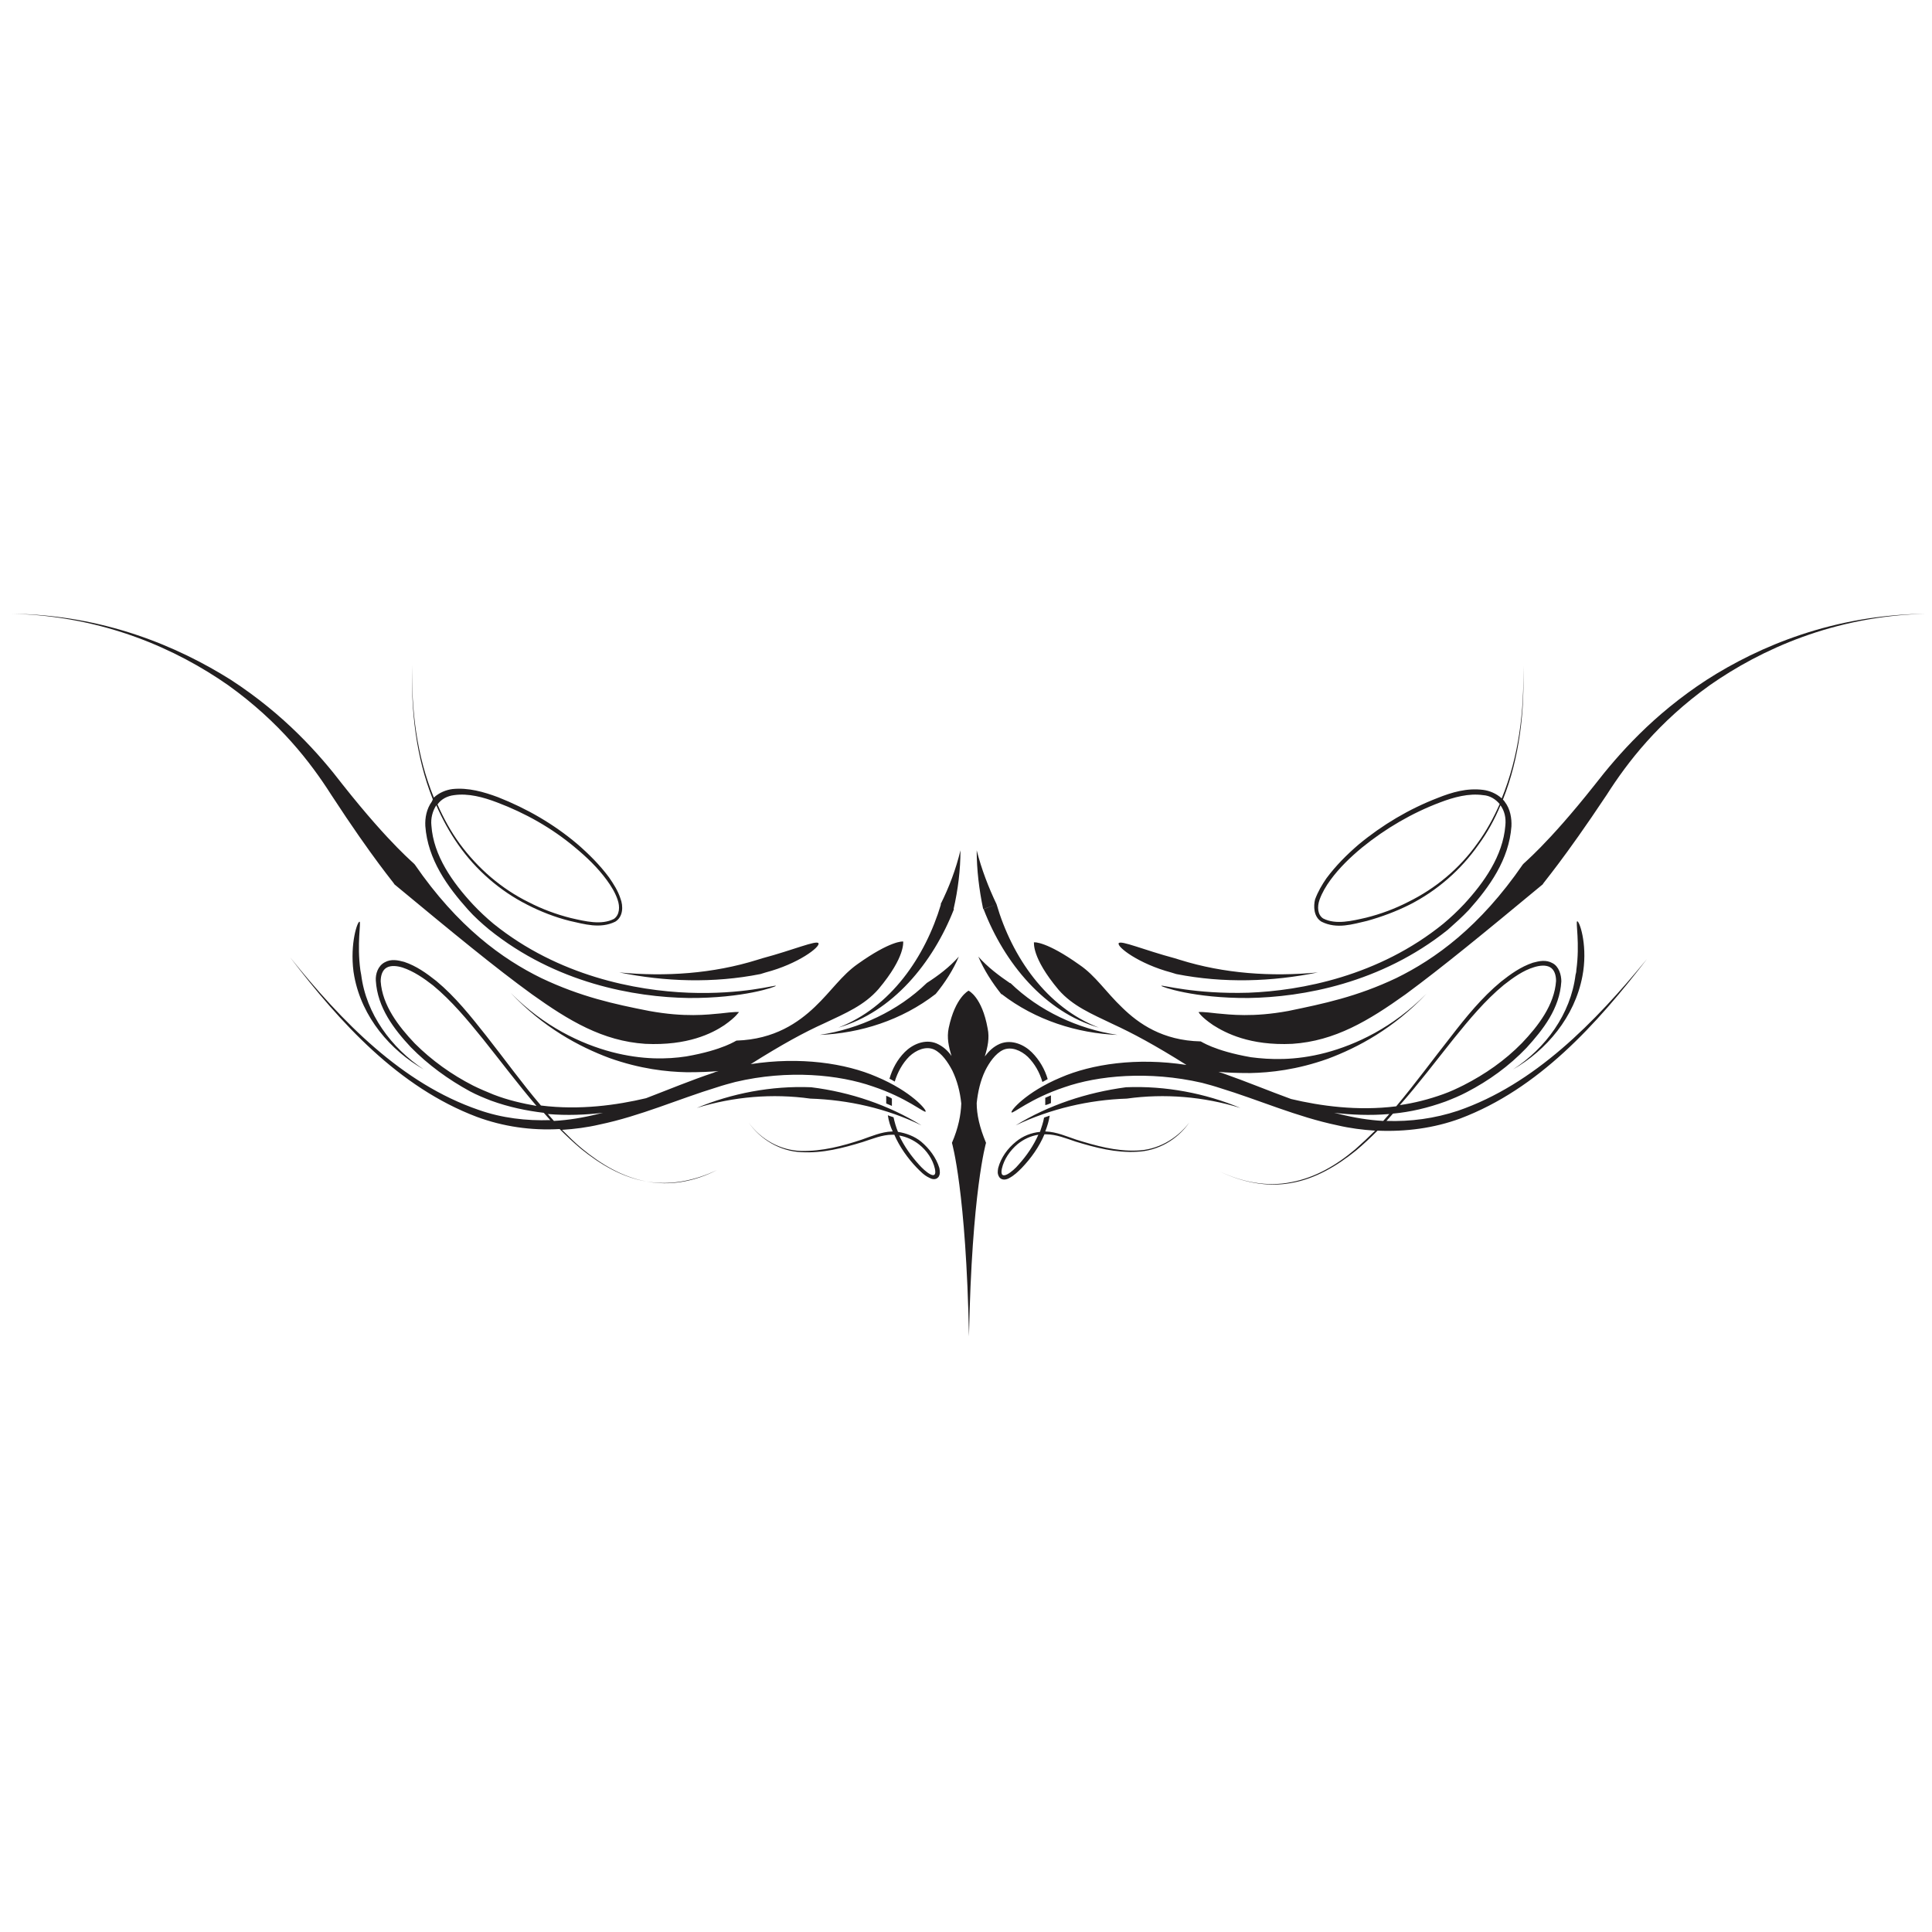 <?xml version="1.0" encoding="utf-8"?>
<!-- Generator: Adobe Illustrator 18.0.0, SVG Export Plug-In . SVG Version: 6.00 Build 0)  -->
<!DOCTYPE svg PUBLIC "-//W3C//DTD SVG 1.1//EN" "http://www.w3.org/Graphics/SVG/1.1/DTD/svg11.dtd">
<svg version="1.1" id="レイヤー_1" xmlns="http://www.w3.org/2000/svg" xmlns:xlink="http://www.w3.org/1999/xlink" x="0px"
	 y="0px" viewBox="0 0 60 60" enable-background="new 0 0 60 60" xml:space="preserve">
<symbol  id="明るいベクトルパック_12" viewBox="-235.9 -89.1 471.8 178.2">
	<path fill="#221F20" d="M-32.1-12.9C-18.8-9.1-8.8,3-3.6,16.3l-3.2,1.2C-10.7,4.5-19.2-7.9-32.1-12.9z M-36.7-14.7
		c10,0.4,20.2,3.6,28.6,10.1l-2.2,2.7C-17.4-8.8-26.9-13.2-36.7-14.7z M-2.4,4.6C-4.7,2-7.5-0.1-10.3-1.9l2.2-2.7
		C-5.8-1.8-3.8,1.3-2.4,4.6z M235.8,89.1c-22.6-0.3-40.8-7.9-53.9-16.3c-13.2-8.6-21.7-18.3-27.6-25.9
		c-11.8-14.9-17.8-19.5-17.7-19.6C126,11.9,115,4,105.4-0.7C95.7-5.3,87.5-7,78.8-8.8c-8.7-1.6-14.3-0.9-17.6-0.6
		C57.9-9,56.7-9,56.7-9.1h0v0c0,0,0.5-1.1,3.6-3.2c3-1.9,9-5.1,19.5-4.6c10.5,0.7,18.8,5.7,27.9,12.2c9.1,6.7,19.2,15,33.8,27.1
		c-0.1,0.1,5.1,6,15.8,22.1c5.1,8,12.7,17.9,25.4,27C195.3,80.3,213.2,88.5,235.8,89.1L235.8,89.1l0.1,0L235.8,89.1z M-132.3,42.8
		c-1.3-1.8-1.7-4-1.6-6c0.6-8.3,5.5-15,10.5-20.6v0c1.6-1.8,3.4-3.4,5.2-4.9C-101.7-2-82.3-5.4-69-5.6c13.5-0.1,21.6,2.8,21.5,3
		c0,0.3-8.1-2.2-21.5-1.7c-13,0.5-32.1,4.1-48.1,17c-1.8,1.5-3.5,3.1-5.1,4.8l0,0c-5,5.4-9.7,12-10.2,19.4c-0.2,1.8,0.3,3.6,1.2,5
		c1.5-3.4,3.3-6.7,5.4-9.7c4.4-6.3,10.3-11.4,17-14.8c3.3-1.7,6.9-3.1,10.5-4c3.6-0.8,7.5-2,11.2-0.2c2,1.2,2,3.9,1.3,5.7
		c-0.6,1.9-1.7,3.6-2.8,5.2c-2.3,3.1-5,5.8-7.9,8.3c-5.8,4.9-12.4,8.7-19.5,11.5c-3.5,1.3-7.3,2.4-11.2,2c-1.6-0.2-3.3-0.9-4.6-2.1
		c-4.2,10.2-5.6,21.6-5.3,32.7c-0.4-11.1,0.9-22.7,5-33C-132,43.2-132.2,43.1-132.3,42.8z M-126.8,44.4c3.5,0.5,7.2-0.5,10.6-1.8
		c6.9-2.6,13.5-6.3,19.2-11.1c2.9-2.4,5.6-5,7.8-8c1.1-1.5,2.1-3.1,2.7-4.9c0.6-1.7,0.5-3.7-0.9-4.7c-3.1-1.6-7.1-0.6-10.6,0.2
		c-3.6,0.9-7.1,2.2-10.4,3.9c-6.7,3.3-12.5,8.3-17,14.4c-2.2,3-4,6.3-5.5,9.7C-130,43.4-128.5,44.2-126.8,44.4z M-2,30.8
		c-1.1-4.6-2.8-9.1-4.9-13.3l3.2-1.2C-2.6,21.1-2,26-2,30.8z M-51.3,0.3L-51.3,0.3l1.3,0.4C-42,2.8-36.5,7-37,7.9
		c-0.5,0.8-6.3-1.7-13.8-3.7l-1.3-0.4v0c-10.9-3.4-22.6-4.2-34-3.1C-74.8-1.6-62.9-2-51.3,0.3z M10.3-1.9L8.1-4.6
		c8.4-6.5,18.7-9.7,28.6-10.1C26.9-13.2,17.4-8.8,10.3-1.9z M49.9,0.7l1.3-0.4l0,0C62.9-2,74.8-1.6,86.1,0.7
		C74.6-0.4,63,0.4,52.1,3.8l0,0l-1.3,0.4c-7.5,2-13.3,4.5-13.8,3.7C36.5,7,42,2.8,49.9,0.7z M87,13.2c3.8-1.9,7.7-0.6,11.2,0.2
		c3.6,1,7.1,2.3,10.5,4c6.7,3.4,12.6,8.5,17,14.8c2.2,3,4,6.3,5.4,9.7c1-1.4,1.4-3.1,1.2-5c-0.6-7.5-5.3-14.1-10.2-19.4l0,0
		c-1.6-1.7-3.3-3.3-5.1-4.8C101.1-0.2,82-3.8,69-4.3c-13.3-0.4-21.4,2-21.5,1.7c-0.1-0.2,8-3.1,21.5-3c13.3,0.2,32.6,3.6,49.1,16.8
		c1.8,1.6,3.6,3.2,5.2,4.9v0c5.1,5.7,9.9,12.4,10.5,20.6c0.1,2-0.3,4.3-1.6,6c-0.1,0.2-0.3,0.4-0.5,0.6c4.1,10.3,5.4,21.8,5,33
		c0.3-11.1-1.1-22.5-5.3-32.7c-1.3,1.2-3,1.9-4.6,2.1c-4,0.5-7.7-0.6-11.2-2c-7-2.7-13.6-6.6-19.5-11.5c-2.9-2.5-5.6-5.2-7.9-8.3
		c-1.1-1.6-2.1-3.3-2.8-5.2C85,17.1,85,14.4,87,13.2z M86.5,18.6c0.6,1.7,1.6,3.4,2.7,4.9c2.2,3,4.9,5.6,7.8,8
		c5.8,4.7,12.3,8.5,19.2,11.1c3.4,1.3,7.1,2.3,10.6,1.8c1.7-0.1,3.1-1,4.1-2.2c-1.5-3.4-3.3-6.7-5.5-9.7c-4.4-6.2-10.3-11.1-17-14.4
		c-3.3-1.7-6.8-3-10.4-3.9c-3.5-0.8-7.5-1.8-10.6-0.2C86,14.9,85.9,16.9,86.5,18.6z M39-30.4c9.3,1.3,18.9,0.5,28-2.3
		c-8.6,3.6-18.4,5.5-28.2,5.1C29.1-28.9,19.7-32,11.6-37C20.2-32.9,29.7-30.7,39-30.4z M6.9,17.5l-3.2-1.2C8.8,3,18.8-9.1,32.1-12.9
		C19.2-7.9,10.7,4.5,6.9,17.5z M2.4,4.6c1.4-3.3,3.4-6.4,5.7-9.3l2.2,2.7C7.5-0.1,4.7,2,2.4,4.6z M-235.9,89.1L-235.9,89.1
		L-235.9,89.1L-235.9,89.1z M6.9,17.5c-2,4.2-3.7,8.6-4.9,13.3c0-4.8,0.6-9.7,1.6-14.5L6.9,17.5z M-67-32.7c9.1,2.8,18.7,3.6,28,2.3
		c9.3-0.3,18.8-2.4,27.4-6.6c-8.1,5-17.5,8.2-27.2,9.4C-48.6-27.2-58.4-29.1-67-32.7z M120.6-33.4c-5.7-1.9-11.7-2.7-17.6-2.5
		c0.5,0.6,1.1,1.2,1.6,1.8c4.3,0.4,8.6,1.4,13,3c1.8,0.7,3.5,1.4,5.2,2.3v0c5.4,2.8,10.4,6.4,14.7,10.9c4.1,4.5,8.2,9.7,8.6,16.4
		c0,1.6-0.6,3.7-2.2,4.5c-1.6,0.9-3.3,0.5-4.8,0.1c-3-1-5.5-2.8-7.9-4.7c-4.7-3.9-8.6-8.7-12.3-13.5c-4.5-5.7-8.8-11.6-13.5-17.2
		c-9.6-1.2-18.7,0.1-25.9,1.8c-5.5,2-11,4.3-16.7,6.3l0,0c-0.4,0.1-0.8,0.3-1.2,0.4c2-0.2,4.6-0.3,7.8-0.3c5,0.1,11.5,0.8,19.1,3.5
		c7.5,2.8,16.3,7.5,24.4,16.1l0,0l0,0l0,0l0,0c-8.3-8.4-17.4-12.6-24.9-14.6c-7.6-2-13.8-1.7-18.4-1.1c-9.2,1.6-12.4,4-12.4,3.9
		c-9.4,0.2-15.3,4.4-19.3,8.3c-4.1,3.9-6.6,7.9-10.6,10.6c-8,5.7-11.1,5.6-11.2,5.5l0,0l0,0c0.1,0-0.7-3.6,6.1-11.7
		c3.5-4,8.1-5.9,13.3-8.4c5-2.3,10.4-5.2,18.2-10.1c-12.2,1.9-23.4,0.2-31-3.1c-8.6-3.6-12.5-8.3-12.1-8.6c0.3-0.4,4.6,3.4,13,6.2
		c8.3,2.9,20.8,4.1,33.9,1.1c1.5-0.4,3-0.8,4.5-1.3l0,0c9.5-2.9,18.9-7.1,29-9.2c3-0.7,6.1-1.1,9.2-1.3c-1.6-1.6-3.2-3.1-4.9-4.6
		c-4.6-3.9-9.9-7-15.8-8.1c-5.9-1.2-12,0-17.5,2.6c5.4-2.6,11.6-3.9,17.5-2.8c5.9,1,11.3,4.2,16,8c1.8,1.5,3.6,3.2,5.3,4.9
		c6.9-0.3,13.9,0.6,20.4,3c19.3,7.3,33.6,23.2,46,39.3C154.4-11.6,139.5-26.9,120.6-33.4z M119.6-15.6c3.8,4.7,7.7,9.4,12.3,13.2
		c2.3,1.8,4.8,3.6,7.5,4.4c1.3,0.4,2.8,0.6,3.9,0c1.1-0.6,1.5-2,1.5-3.4c-0.4-5.9-4.4-11.1-8.4-15.3c-4.2-4.3-9.1-7.7-14.4-10.4v0
		c-1.6-0.8-3.3-1.6-5-2.2c-3.6-1.3-7.2-2.2-10.7-2.7C110.9-26.8,115.2-21.1,119.6-15.6z M91.4-34.2c-0.4,0.1-0.9,0.2-1.3,0.3
		c4.3-0.5,8.8-0.7,13.6-0.3c-0.5-0.6-1-1.1-1.5-1.7C98.6-35.7,95-35.1,91.4-34.2z M-79.5-50.8c-5.9,1.1-11.2,4.3-15.8,8.1
		c-1.7,1.4-3.3,3-4.9,4.6c3.1,0.2,6.2,0.6,9.2,1.3c10.1,2.1,19.5,6.3,29,9.2v0c1.5,0.5,3,0.9,4.5,1.3c13.1,3.1,25.6,1.8,33.9-1.1
		c8.4-2.8,12.7-6.6,13-6.2c0.4,0.3-3.5,5-12.1,8.6c-7.6,3.3-18.8,5-31,3.1c7.8,4.9,13.1,7.8,18.2,10.1c5.3,2.5,9.8,4.4,13.3,8.4
		c6.8,8.1,6,11.7,6.1,11.7h0l0,0c-0.1,0.1-3.2,0.2-11.2-5.5c-4-2.8-6.5-6.7-10.6-10.6c-4-3.8-9.9-8-19.3-8.3c0,0.1-3.2-2.3-12.4-3.9
		c-4.6-0.7-10.8-0.9-18.4,1.1c-7.5,2-16.6,6.2-24.9,14.6l0,0l0,0l0,0l0,0l0,0c8.1-8.6,16.9-13.3,24.4-16.1
		c7.6-2.7,14.1-3.4,19.1-3.5c3.2,0,5.7,0.1,7.8,0.3c-0.4-0.1-0.8-0.2-1.2-0.4l0,0c-5.7-1.9-11.2-4.2-16.7-6.3
		c-7.2-1.7-16.3-3-25.9-1.8c-4.7,5.5-9,11.5-13.5,17.2c-3.8,4.8-7.6,9.6-12.3,13.5c-2.4,1.9-4.9,3.7-7.9,4.7
		c-1.5,0.4-3.2,0.8-4.8-0.1c-1.7-0.9-2.3-2.9-2.2-4.5c0.4-6.7,4.5-12,8.6-16.4c4.3-4.4,9.3-8,14.6-10.9v0c1.7-0.9,3.4-1.6,5.2-2.3
		c4.4-1.6,8.8-2.5,13-3c0.5-0.6,1.1-1.2,1.6-1.8c-5.9-0.2-11.9,0.5-17.6,2.5c-19,6.5-33.8,21.8-46.5,37.6c12.3-16.1,26.7-32,46-39.3
		c6.5-2.4,13.4-3.4,20.4-3c1.7-1.7,3.4-3.3,5.3-4.9c4.7-3.8,10.1-7,16-8c5.9-1.1,12.1,0.2,17.5,2.8C-67.4-50.8-73.6-52-79.5-50.8z
		 M-117.1-29.4c-1.7,0.7-3.4,1.4-5,2.2l0,0c-5.3,2.7-10.2,6.2-14.4,10.4c-4,4.2-8,9.4-8.4,15.3c0,1.4,0.4,2.8,1.5,3.4
		c1.1,0.6,2.6,0.4,3.9,0c2.7-0.9,5.2-2.6,7.5-4.4c4.6-3.8,8.5-8.5,12.3-13.2c4.4-5.5,8.6-11.1,13.2-16.5
		C-109.9-31.6-113.5-30.8-117.1-29.4z M-102.2-35.9c-0.5,0.6-1,1.1-1.5,1.7c4.8-0.4,9.3-0.2,13.6,0.3c-0.4-0.1-0.8-0.2-1.3-0.3
		C-95-35.1-98.6-35.7-102.2-35.9z M113-4.5L113-4.5L113-4.5L113-4.5z M149.6,0.1L149.6,0.1c-1.2-9.7-7.4-18.1-15.4-23.3
		c8.2,4.7,15.2,12.9,17.1,23l0,0c0.1,0.4,0.1,0.8,0.2,1.2c1,7-1,12.5-1.5,12.3c-0.4-0.1,0.7-5.5-0.2-12
		C149.8,0.8,149.7,0.5,149.6,0.1z M-134.3-23.2c-8,5.3-14.2,13.7-15.4,23.3h0c-0.1,0.4-0.1,0.7-0.2,1.1c-0.9,6.6,0.2,11.9-0.2,12
		c-0.5,0.2-2.4-5.3-1.5-12.3c0.1-0.4,0.1-0.8,0.2-1.2l0,0C-149.5-10.4-142.5-18.5-134.3-23.2z M-113-4.5L-113-4.5L-113-4.5L-113-4.5
		z M-141.5,22.4c14.6-12.1,24.8-20.5,33.9-27.1c9.1-6.5,17.4-11.5,27.9-12.2c10.5-0.5,16.5,2.6,19.5,4.6c3,2.1,3.5,3.2,3.6,3.2v0h0
		c0,0.1-1.2,0.1-4.5-0.3c-3.3-0.3-8.8-1-17.6,0.6c-8.7,1.7-16.9,3.5-26.6,8.1c-9.6,4.7-20.6,12.6-31.2,28c0.1,0.1-5.9,4.7-17.7,19.6
		c-5.9,7.7-14.4,17.3-27.6,25.9c-13.2,8.3-31.3,16-53.9,16.3l-0.1,0l0.1,0l0.1,0c22.6-0.6,40.5-8.8,53.1-17.6
		c12.7-9.1,20.3-19,25.4-27C-146.6,28.4-141.4,22.5-141.5,22.4z M235.9,89.1L235.9,89.1L235.9,89.1L235.9,89.1z M41.4-43.2
		c-5.1-0.2-10.1,1.2-14.9,2.7c-2.4,0.8-4.8,1.9-7.5,2c0,0-0.1,0-0.1,0c0.5,1.3,0.9,2.6,1.1,3.9c-0.5-0.2-1-0.3-1.4-0.5
		c-0.2-1.2-0.6-2.3-1-3.5c-2.1-0.2-4.2-1-5.9-2.4c-2.1-1.7-3.7-3.9-4.4-6.5c-0.1-0.7-0.3-1.4,0.3-2.3c0.7-0.9,1.9-0.5,2.4-0.2
		c1.3,0.7,2.2,1.6,3.1,2.5c2.3,2.4,4.3,5.2,5.6,8.3c0.1,0,0.3,0,0.4,0c2.5,0,4.9-1,7.3-1.8c4.9-1.5,9.9-2.8,15.1-2.5
		c5.2,0.2,10,3,12.9,7.2C51.3-40.4,46.5-43.1,41.4-43.2z M12.3-46.7c-1.3-1.6-4.8-4.4-4.1-1c0.5,2.3,2,4.5,3.9,6.1
		c1.5,1.2,3.2,2,5.1,2.3C16-42,14.3-44.5,12.3-46.7z M20.3-31.5c0,0.6,0,1.2,0,1.9c-0.5-0.2-0.9-0.4-1.4-0.6c0-0.6,0-1.2,0-1.8
		C19.4-31.9,19.9-31.7,20.3-31.5z M-20.3-29.7c0-0.6,0-1.2,0-1.9c0.5-0.2,0.9-0.4,1.4-0.6c0,0.6,0,1.2,0,1.8
		C-19.3-30.1-19.8-29.9-20.3-29.7z M8.5-18.4c2,0.9,4.4-0.1,6.1-1.7c1.7-1.7,2.9-3.8,3.6-6.2c0.4,0.2,0.9,0.5,1.3,0.7
		c-0.7,2.4-2,4.7-3.9,6.6c-1.9,1.9-5,3.3-7.9,2.1c-1.6-0.7-2.7-1.8-3.7-3.1c0.7,2.3,1.2,4.5,0.7,6.9C3.3-5.3,0-3.8,0-3.8v0l0,0
		c0,0-3.3-1.6-4.9-9.2c-0.5-2.4,0-4.6,0.7-6.9c-0.9,1.3-2.1,2.4-3.7,3.1c-2.9,1.2-6-0.3-7.8-2.1c-1.9-1.9-3.1-4.2-3.8-6.6
		c0.5-0.2,0.9-0.5,1.3-0.7c0.7,2.3,1.9,4.5,3.6,6.2c1.7,1.6,4.1,2.6,6.1,1.7c1.9-0.9,3.4-3.1,4.5-5.2c1.2-2.5,1.9-5.2,2.2-8.1
		c-0.1-2.8-0.7-6-2.3-9.7c0,0,3.5-11.9,4.2-47.7v0l0,0v0c0.7,35.8,4.2,47.7,4.2,47.7c-1.6,3.8-2.3,7-2.3,9.8c0.3,2.8,0.9,5.5,2.1,8
		C5.1-21.5,6.6-19.3,8.5-18.4z M-11.7-41c-1.6,1.3-3.7,2.1-5.7,2.4c-0.5,1.2-0.8,2.3-1.1,3.6c-0.5,0.2-1,0.3-1.4,0.5
		c0.2-1.4,0.6-2.7,1.2-4c-0.1,0-0.1,0-0.2,0c-2.6-0.1-5.1-1.2-7.4-2c-4.8-1.6-9.8-2.9-14.9-2.8c-5.1,0.1-10,2.8-13,7
		c2.9-4.2,7.8-7.1,13-7.3c5.2-0.3,10.2,1,15.1,2.5c2.5,0.8,4.8,1.8,7.3,1.8c0.2,0,0.3,0,0.5,0c1.3-3,3.3-5.8,5.5-8.1
		c0.9-0.9,1.8-1.9,3.1-2.5c0.5-0.3,1.6-0.7,2.3,0.2c0.5,0.8,0.3,1.5,0.2,2.2C-8-44.9-9.7-42.7-11.7-41z M-12.2-46.7
		c-2,2.2-3.7,4.6-4.9,7.2c1.8-0.3,3.5-1.1,4.9-2.2c1.9-1.5,3.4-3.7,3.9-6C-7.6-51-10.8-48.3-12.2-46.7z"/>
</symbol>
<use xlink:href="#明るいベクトルパック_12"  width="471.8" height="178.2" x="-235.9" y="-89.1" transform="matrix(0.126 0 0 -0.126 30.08 30.288)" overflow="visible"/>
</svg>
